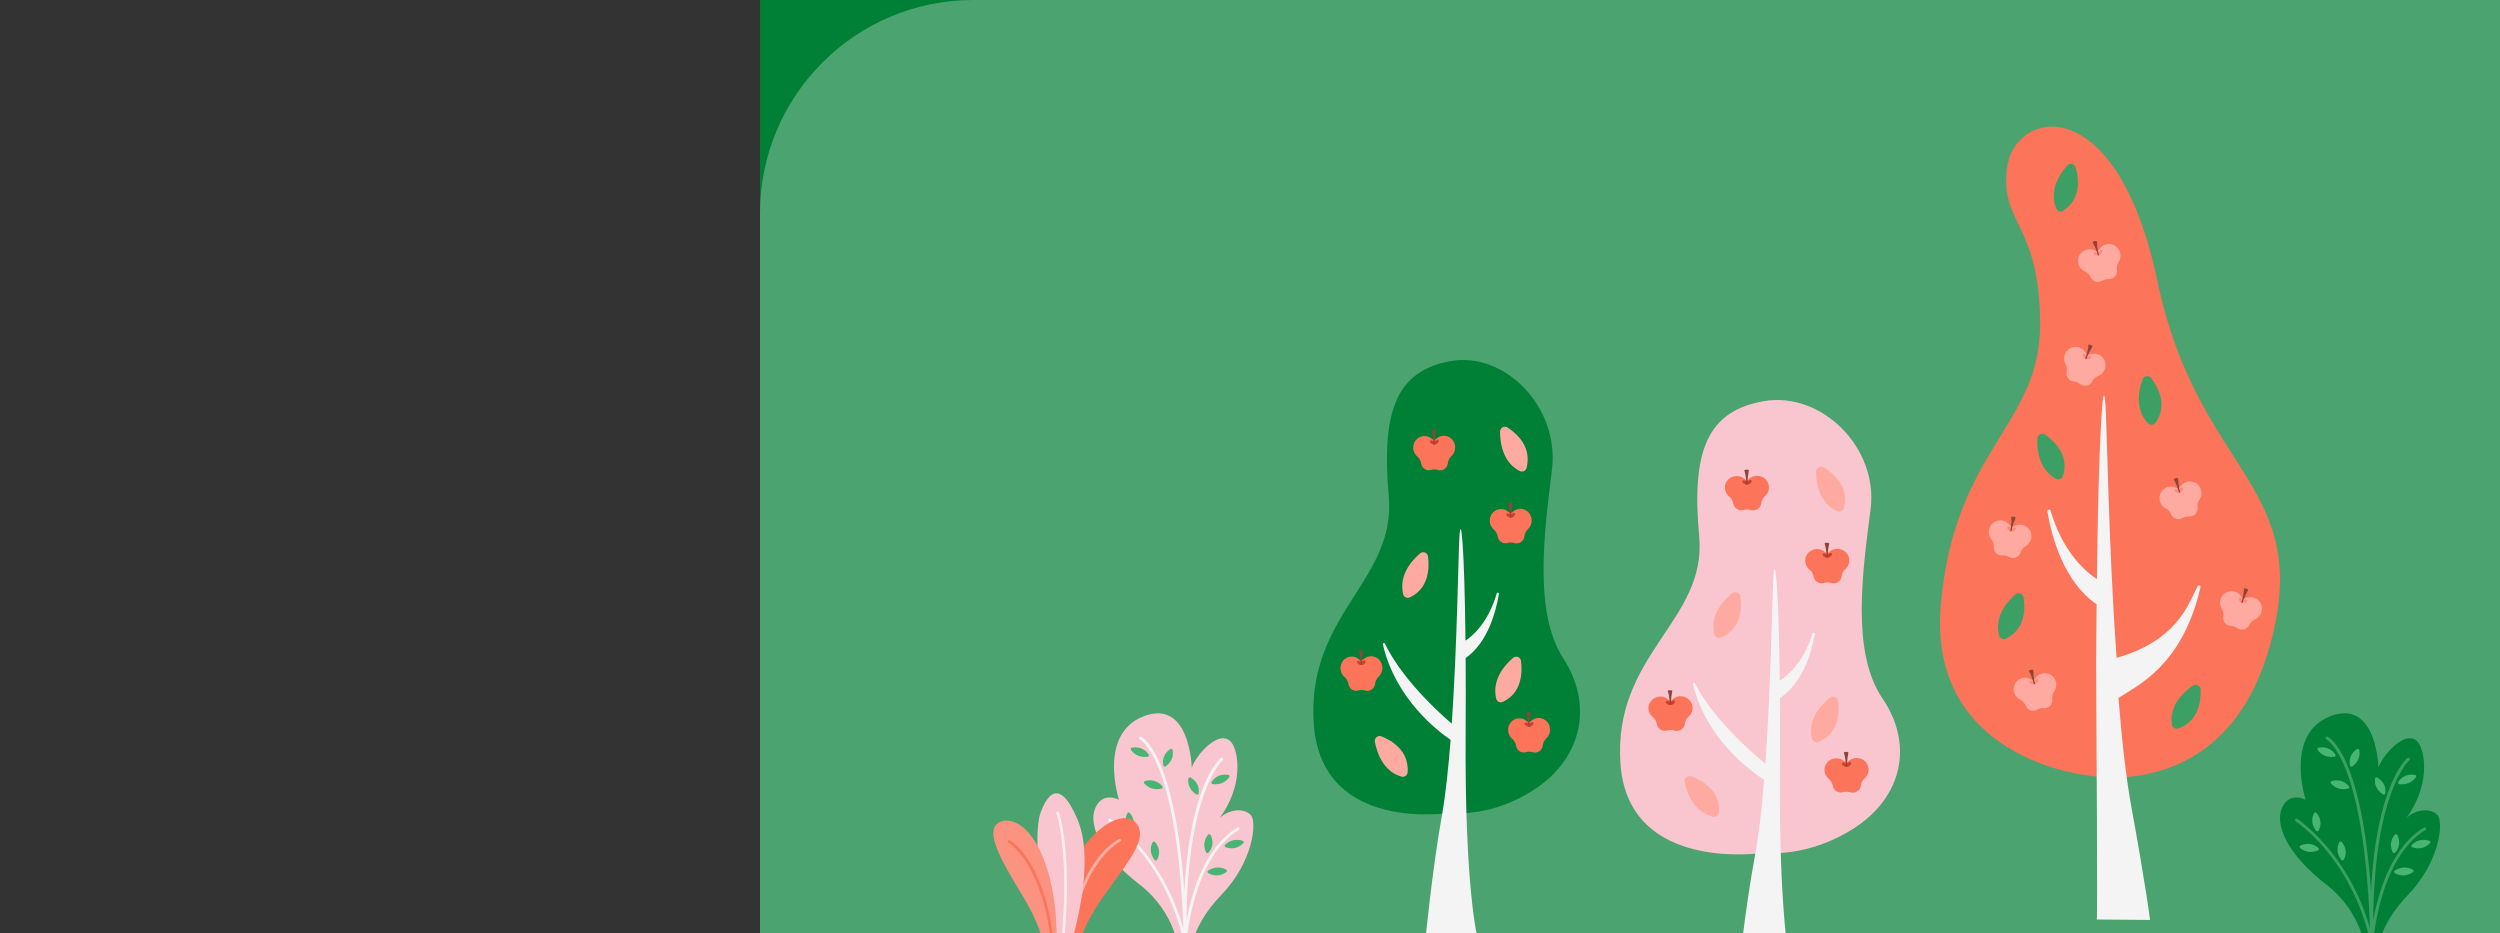<svg width="375" height="140" viewBox="0 0 375 140" fill="none" xmlns="http://www.w3.org/2000/svg">
<rect x="0" y="0" width="375" height="140" fill="#333333" stroke="none"/>
<g clip-path="url(#clip0)">
<path d="M114 0H429V140H114V0Z" fill="#007F36"/>
<path d="M114 32C114 14.327 128.327 0 146 0H397C414.673 0 429 14.327 429 32V140H114V32Z" fill="#4BA36F"/>
<g clip-path="url(#clip1)">
<path d="M313.241 116.324C313.241 116.324 289.091 114.057 291.12 90.708C293.15 67.359 306.016 63.851 306.016 48.672C306.016 33.492 299.987 33.658 301.051 25.191C302.166 16.352 317.529 13.175 323.62 42.194C329.711 71.212 347.096 72.571 340.551 96.616C334.005 120.661 313.241 116.324 313.241 116.324Z" fill="#FC7459"/>
<path d="M314.433 103.357C314.39 97.285 314.463 95.499 314.495 90.638C309.668 87.351 307.81 80.8 307.102 76.74C307.051 76.439 307.5 76.31 307.586 76.603C309.505 83.123 313.139 85.973 314.537 86.859C314.754 66.773 315.46 55.122 315.818 60.684C316.064 64.501 316.265 81.364 317.481 98.679C326.305 96.16 328.115 91.046 329.634 87.936C329.66 87.885 329.704 87.845 329.757 87.824C329.811 87.803 329.87 87.803 329.924 87.822C329.978 87.842 330.022 87.881 330.05 87.932C330.077 87.982 330.085 88.041 330.072 88.097C327.326 99.928 320.615 102.807 317.773 104.681C318.265 110.877 318.898 116.641 319.717 121.11C321.829 132.634 322.511 137.992 322.511 137.992L314.529 137.925C314.529 137.925 314.66 137.957 314.433 103.357Z" fill="#F4F4F4"/>
<path d="M339.286 91.116C339.255 90.843 339.16 90.581 339.009 90.351C338.858 90.122 338.655 89.932 338.416 89.797C338.178 89.662 337.91 89.586 337.637 89.575C337.363 89.563 337.091 89.618 336.842 89.733C336.736 89.786 336.614 89.796 336.501 89.761C336.388 89.726 336.293 89.649 336.235 89.545L336.198 89.48C335.959 89.099 335.582 88.826 335.147 88.718C334.711 88.61 334.251 88.677 333.864 88.903C333.476 89.13 333.191 89.498 333.069 89.932C332.947 90.365 332.997 90.829 333.208 91.226C333.23 91.261 333.249 91.296 333.273 91.331C333.489 91.686 333.567 92.109 333.492 92.518C333.468 92.685 333.479 92.854 333.524 93.017C333.569 93.179 333.648 93.329 333.755 93.459C333.861 93.589 333.994 93.695 334.144 93.77C334.294 93.845 334.458 93.888 334.626 93.896C334.969 93.9 335.302 94.008 335.583 94.207C335.725 94.315 335.889 94.39 336.063 94.426C336.237 94.463 336.417 94.46 336.59 94.419C336.763 94.377 336.925 94.297 337.064 94.186C337.202 94.074 337.315 93.933 337.393 93.772C337.558 93.391 337.858 93.085 338.235 92.913L338.347 92.862C338.662 92.701 338.92 92.448 339.088 92.136C339.256 91.824 339.325 91.468 339.286 91.116Z" fill="#FFAAA1"/>
<path d="M335.882 89.684C335.85 89.7 335.824 89.725 335.807 89.756C335.79 89.788 335.784 89.824 335.789 89.859C335.815 89.993 335.877 90.118 335.968 90.219C336.059 90.321 336.175 90.396 336.305 90.436C336.435 90.477 336.573 90.481 336.706 90.449C336.838 90.417 336.959 90.35 337.056 90.254C337.087 90.221 337.106 90.179 337.113 90.135C337.119 90.09 337.111 90.044 337.091 90.004C337.077 89.979 337.058 89.957 337.035 89.94C337.012 89.923 336.985 89.911 336.957 89.905C336.848 89.883 336.69 89.961 336.58 89.964C336.477 89.956 336.377 89.923 336.289 89.87C336.227 89.827 336.15 89.703 336.069 89.668C336.039 89.657 336.006 89.653 335.974 89.656C335.942 89.659 335.91 89.668 335.882 89.684Z" fill="#FF8980"/>
<path d="M336.203 90.388C336.203 90.388 336.636 89.075 336.58 88.291C336.698 88.255 336.823 88.255 336.94 88.29C337.057 88.326 337.162 88.395 337.241 88.49C337.241 88.49 336.489 89.789 336.396 90.453L336.203 90.388Z" fill="#8E4539"/>
<path d="M308.091 101.66C307.924 101.442 307.708 101.267 307.46 101.149C307.213 101.032 306.941 100.975 306.667 100.983C306.394 100.992 306.126 101.066 305.886 101.199C305.646 101.332 305.442 101.52 305.289 101.749C305.226 101.849 305.127 101.921 305.012 101.95C304.898 101.979 304.777 101.963 304.674 101.904C304.652 101.89 304.63 101.878 304.607 101.867C304.205 101.646 303.731 101.596 303.292 101.725C302.852 101.855 302.482 102.156 302.262 102.56C302.043 102.964 301.992 103.439 302.121 103.881C302.251 104.323 302.549 104.695 302.952 104.915C302.986 104.936 303.022 104.955 303.059 104.971C303.427 105.164 303.713 105.485 303.861 105.874C303.928 106.036 304.03 106.181 304.159 106.299C304.289 106.417 304.443 106.505 304.61 106.556C304.763 106.604 304.925 106.62 305.084 106.604C305.244 106.587 305.399 106.539 305.54 106.462C305.835 106.287 306.177 106.206 306.519 106.231C306.699 106.25 306.882 106.227 307.053 106.165C307.223 106.103 307.378 106.004 307.505 105.874C307.628 105.749 307.722 105.6 307.78 105.435C307.839 105.27 307.861 105.095 307.845 104.92C307.789 104.509 307.884 104.091 308.112 103.744C308.136 103.712 308.16 103.677 308.182 103.642C308.37 103.342 308.461 102.991 308.445 102.637C308.429 102.283 308.305 101.942 308.091 101.66Z" fill="#FFAAA1"/>
<path d="M304.441 102.208C304.421 102.236 304.41 102.271 304.41 102.306C304.41 102.341 304.421 102.375 304.441 102.404C304.533 102.505 304.65 102.58 304.78 102.619C304.911 102.659 305.049 102.663 305.181 102.63C305.314 102.597 305.434 102.528 305.531 102.432C305.627 102.335 305.696 102.214 305.73 102.082C305.739 102.038 305.734 101.992 305.716 101.951C305.699 101.909 305.669 101.874 305.631 101.851C305.606 101.837 305.578 101.828 305.55 101.825C305.521 101.822 305.492 101.826 305.465 101.835C305.358 101.872 305.251 102.031 305.171 102.082C305.079 102.129 304.977 102.153 304.874 102.151C304.802 102.151 304.671 102.082 304.583 102.095C304.553 102.103 304.525 102.117 304.5 102.137C304.476 102.156 304.456 102.18 304.441 102.208Z" fill="#FF8980"/>
<path d="M305.08 102.64C305.08 102.64 304.775 101.297 304.321 100.65C304.403 100.559 304.509 100.494 304.628 100.463C304.746 100.433 304.871 100.438 304.987 100.478C304.987 100.478 305.016 101.98 305.275 102.595L305.08 102.64Z" fill="#8E4539"/>
<path d="M304.671 80.048C304.611 79.78 304.488 79.53 304.313 79.318C304.138 79.107 303.915 78.94 303.663 78.832C303.411 78.724 303.137 78.678 302.864 78.697C302.591 78.716 302.326 78.8 302.091 78.942C301.991 79.005 301.871 79.027 301.755 79.005C301.639 78.982 301.535 78.917 301.465 78.821L301.423 78.759C301.288 78.576 301.118 78.421 300.924 78.303C300.729 78.186 300.514 78.108 300.289 78.074C299.836 78.005 299.374 78.12 299.006 78.394C298.637 78.667 298.391 79.077 298.323 79.532C298.255 79.987 298.37 80.451 298.642 80.822C298.666 80.857 298.69 80.889 298.717 80.921C298.97 81.251 299.093 81.663 299.062 82.079C299.057 82.247 299.086 82.414 299.149 82.57C299.212 82.726 299.307 82.867 299.427 82.984C299.547 83.101 299.691 83.192 299.848 83.25C300.005 83.308 300.173 83.333 300.34 83.322C300.681 83.287 301.024 83.358 301.324 83.526C301.48 83.62 301.655 83.677 301.836 83.693C302.017 83.709 302.199 83.684 302.369 83.62C302.532 83.559 302.68 83.462 302.802 83.336C302.924 83.211 303.017 83.061 303.075 82.895C303.2 82.498 303.465 82.161 303.821 81.947C303.858 81.928 303.893 81.907 303.928 81.885C304.223 81.691 304.452 81.411 304.585 81.083C304.717 80.755 304.748 80.394 304.671 80.048Z" fill="#FFAAA1"/>
<path d="M301.134 79.001C301.104 79.019 301.08 79.047 301.067 79.08C301.054 79.113 301.051 79.149 301.059 79.183C301.1 79.314 301.175 79.431 301.277 79.522C301.378 79.612 301.502 79.674 301.636 79.701C301.769 79.727 301.907 79.716 302.035 79.67C302.164 79.624 302.277 79.544 302.364 79.439C302.389 79.401 302.403 79.356 302.403 79.311C302.403 79.266 302.389 79.221 302.364 79.183C302.347 79.16 302.326 79.141 302.302 79.126C302.277 79.112 302.25 79.103 302.222 79.1C302.11 79.1 301.955 79.186 301.853 79.2C301.75 79.204 301.647 79.182 301.553 79.138C301.487 79.103 301.396 78.987 301.313 78.963C301.282 78.956 301.25 78.956 301.219 78.963C301.188 78.969 301.159 78.982 301.134 79.001Z" fill="#FF8980"/>
<path d="M301.529 79.664C301.529 79.664 301.818 78.321 301.677 77.537C301.789 77.489 301.913 77.475 302.034 77.498C302.154 77.52 302.265 77.578 302.353 77.663C302.353 77.663 301.749 79.038 301.727 79.707L301.529 79.664Z" fill="#8E4539"/>
<path d="M329.842 72.88C329.672 72.664 329.454 72.492 329.204 72.378C328.955 72.263 328.682 72.21 328.408 72.223C328.135 72.236 327.868 72.314 327.63 72.45C327.392 72.587 327.19 72.778 327.04 73.009C326.978 73.109 326.88 73.182 326.766 73.213C326.653 73.243 326.532 73.229 326.428 73.173L326.361 73.138C325.959 72.955 325.502 72.934 325.085 73.078C324.668 73.223 324.321 73.522 324.116 73.914C323.911 74.307 323.863 74.763 323.982 75.19C324.102 75.617 324.379 75.982 324.757 76.21L324.866 76.264C325.233 76.454 325.518 76.77 325.669 77.156C325.736 77.31 325.835 77.448 325.959 77.561C326.083 77.674 326.229 77.76 326.388 77.813C326.547 77.866 326.715 77.884 326.882 77.868C327.049 77.852 327.21 77.8 327.356 77.717C327.649 77.539 327.989 77.454 328.332 77.473C328.512 77.489 328.694 77.464 328.864 77.4C329.034 77.336 329.188 77.234 329.313 77.102C329.434 76.975 329.525 76.824 329.581 76.657C329.637 76.491 329.656 76.315 329.636 76.141C329.577 75.728 329.672 75.308 329.904 74.962C329.928 74.929 329.949 74.894 329.971 74.859C330.152 74.555 330.236 74.203 330.214 73.85C330.191 73.496 330.061 73.158 329.842 72.88Z" fill="#FFAAA1"/>
<path d="M326.201 73.479C326.18 73.508 326.169 73.542 326.169 73.577C326.169 73.612 326.18 73.647 326.201 73.675C326.293 73.775 326.411 73.848 326.542 73.886C326.673 73.923 326.811 73.925 326.943 73.891C327.074 73.856 327.194 73.786 327.289 73.689C327.385 73.591 327.452 73.469 327.484 73.337C327.493 73.292 327.488 73.246 327.469 73.204C327.45 73.163 327.419 73.129 327.38 73.106C327.355 73.092 327.327 73.083 327.298 73.081C327.27 73.079 327.241 73.083 327.214 73.092C327.11 73.133 327.005 73.291 326.925 73.345C326.834 73.392 326.733 73.417 326.631 73.417C326.556 73.417 326.425 73.35 326.337 73.366C326.308 73.375 326.281 73.389 326.257 73.409C326.234 73.428 326.214 73.452 326.201 73.479Z" fill="#FF8980"/>
<path d="M326.845 73.903C326.845 73.903 326.519 72.561 326.056 71.924C326.137 71.832 326.243 71.765 326.362 71.733C326.48 71.7 326.605 71.703 326.722 71.741C326.722 71.741 326.77 73.243 327.04 73.855L326.845 73.903Z" fill="#8E4539"/>
<path d="M315.829 54.669C315.81 54.396 315.727 54.131 315.586 53.896C315.446 53.662 315.253 53.464 315.022 53.319C314.791 53.173 314.529 53.085 314.258 53.06C313.986 53.036 313.713 53.076 313.46 53.178C313.352 53.226 313.229 53.23 313.118 53.191C313.007 53.151 312.915 53.069 312.861 52.963C312.861 52.942 312.84 52.918 312.826 52.896C312.602 52.51 312.238 52.225 311.81 52.101C311.382 51.978 310.923 52.025 310.529 52.232C310.134 52.44 309.835 52.792 309.693 53.216C309.55 53.64 309.576 54.102 309.765 54.508C309.783 54.542 309.802 54.58 309.824 54.615C310.024 54.979 310.084 55.404 309.992 55.81C309.96 55.975 309.964 56.145 310.001 56.309C310.039 56.473 310.111 56.627 310.211 56.762C310.312 56.896 310.44 57.008 310.586 57.09C310.733 57.171 310.895 57.221 311.062 57.236C311.403 57.256 311.731 57.379 312.003 57.588C312.142 57.705 312.307 57.789 312.483 57.833C312.659 57.877 312.843 57.88 313.021 57.843C313.191 57.806 313.351 57.733 313.49 57.628C313.628 57.522 313.742 57.388 313.824 57.233C314.009 56.861 314.322 56.569 314.706 56.412L314.821 56.366C315.14 56.218 315.407 55.977 315.587 55.674C315.767 55.371 315.851 55.021 315.829 54.669Z" fill="#FFAAA1"/>
<path d="M312.489 53.087C312.457 53.101 312.43 53.126 312.412 53.157C312.394 53.187 312.387 53.223 312.39 53.259C312.411 53.394 312.468 53.52 312.554 53.625C312.641 53.731 312.754 53.81 312.882 53.856C313.01 53.902 313.147 53.913 313.281 53.886C313.414 53.86 313.538 53.798 313.639 53.707C313.67 53.675 313.692 53.635 313.7 53.591C313.708 53.547 313.702 53.501 313.684 53.46C313.671 53.434 313.653 53.411 313.631 53.393C313.609 53.375 313.584 53.361 313.556 53.353C313.428 53.355 313.3 53.37 313.174 53.396C313.072 53.383 312.975 53.346 312.89 53.288C312.829 53.245 312.757 53.116 312.679 53.079C312.649 53.067 312.616 53.061 312.583 53.063C312.551 53.064 312.519 53.072 312.489 53.087Z" fill="#FF8980"/>
<path d="M312.781 53.804C312.781 53.804 313.27 52.512 313.249 51.725C313.367 51.695 313.492 51.701 313.608 51.741C313.723 51.782 313.824 51.856 313.898 51.953C313.898 51.953 313.096 53.218 312.968 53.876L312.781 53.804Z" fill="#8E4539"/>
<path d="M317.677 37.241C317.502 37.029 317.28 36.861 317.029 36.752C316.777 36.643 316.504 36.596 316.23 36.613C315.957 36.631 315.692 36.714 315.456 36.855C315.221 36.996 315.023 37.191 314.877 37.424C314.816 37.526 314.719 37.6 314.605 37.633C314.492 37.665 314.37 37.653 314.265 37.598L314.198 37.563C313.788 37.358 313.313 37.325 312.879 37.472C312.444 37.618 312.085 37.932 311.881 38.344C311.677 38.756 311.644 39.232 311.79 39.669C311.935 40.105 312.248 40.466 312.658 40.671C312.693 40.691 312.73 40.709 312.767 40.724C313.142 40.903 313.438 41.215 313.596 41.6C313.67 41.759 313.778 41.9 313.911 42.013C314.045 42.126 314.201 42.209 314.369 42.255C314.524 42.298 314.685 42.309 314.844 42.287C315.003 42.266 315.156 42.212 315.294 42.129C315.584 41.943 315.923 41.849 316.267 41.861C316.445 41.873 316.623 41.845 316.788 41.78C316.954 41.715 317.103 41.614 317.226 41.484C317.348 41.354 317.44 41.199 317.495 41.029C317.55 40.859 317.568 40.679 317.545 40.502C317.477 40.091 317.562 39.669 317.783 39.317C317.808 39.285 317.829 39.25 317.85 39.215C318.024 38.907 318.1 38.553 318.069 38.201C318.038 37.849 317.901 37.514 317.677 37.241Z" fill="#FFAAA1"/>
<path d="M314.048 37.913C314.03 37.943 314.021 37.978 314.024 38.013C314.027 38.049 314.041 38.082 314.064 38.109C314.16 38.203 314.278 38.271 314.409 38.304C314.539 38.337 314.675 38.335 314.804 38.298C314.933 38.261 315.05 38.19 315.142 38.093C315.235 37.995 315.3 37.875 315.331 37.743C315.339 37.699 315.332 37.653 315.313 37.612C315.293 37.571 315.261 37.537 315.222 37.515C315.196 37.504 315.167 37.498 315.139 37.498C315.11 37.498 315.082 37.504 315.056 37.515C314.952 37.558 314.85 37.717 314.773 37.784C314.682 37.833 314.581 37.859 314.478 37.862C314.404 37.862 314.27 37.8 314.184 37.816C314.128 37.83 314.08 37.864 314.048 37.913Z" fill="#FF8980"/>
<path d="M314.7 38.337C314.7 38.337 314.347 36.994 313.874 36.374C313.951 36.278 314.054 36.208 314.171 36.17C314.287 36.133 314.412 36.131 314.529 36.164C314.529 36.164 314.607 37.666 314.888 38.273L314.7 38.337Z" fill="#8E4539"/>
<path d="M308.38 71.814C307.31 71.239 305.468 69.69 305.596 65.801C305.6 65.665 305.641 65.533 305.713 65.418C305.786 65.303 305.888 65.211 306.009 65.15C306.13 65.089 306.265 65.062 306.4 65.072C306.535 65.082 306.665 65.129 306.775 65.207C308.192 66.193 310.404 68.293 309.449 71.384C309.416 71.49 309.36 71.587 309.285 71.668C309.21 71.749 309.118 71.813 309.016 71.854C308.914 71.895 308.803 71.913 308.693 71.906C308.583 71.899 308.476 71.868 308.38 71.814Z" fill="#3CA064"/>
<path d="M308.428 31.258C307.954 30.124 307.516 27.766 310.072 24.833C310.161 24.732 310.275 24.657 310.403 24.616C310.531 24.574 310.667 24.568 310.798 24.598C310.929 24.627 311.05 24.692 311.147 24.784C311.245 24.877 311.316 24.994 311.353 25.123C311.829 26.788 312.211 29.818 309.513 31.593C309.422 31.652 309.32 31.69 309.212 31.705C309.105 31.72 308.996 31.71 308.893 31.679C308.79 31.647 308.694 31.592 308.614 31.52C308.534 31.447 308.47 31.358 308.428 31.258Z" fill="#3CA064"/>
<path d="M325.781 108.68C325.591 107.466 325.735 105.065 328.917 102.844C329.028 102.768 329.157 102.722 329.291 102.713C329.425 102.704 329.559 102.731 329.679 102.791C329.799 102.852 329.901 102.944 329.973 103.058C330.046 103.172 330.086 103.303 330.091 103.438C330.152 105.168 329.797 108.2 326.754 109.271C326.651 109.306 326.542 109.318 326.435 109.307C326.327 109.295 326.223 109.26 326.131 109.203C326.038 109.147 325.958 109.071 325.898 108.981C325.838 108.89 325.798 108.788 325.781 108.68Z" fill="#3CA064"/>
<path d="M299.864 95.327C299.535 94.143 299.398 91.742 302.302 89.163C302.403 89.075 302.526 89.015 302.658 88.991C302.79 88.966 302.926 88.978 303.052 89.023C303.178 89.07 303.29 89.149 303.375 89.253C303.46 89.357 303.516 89.482 303.537 89.615C303.805 91.325 303.805 94.379 300.898 95.792C300.801 95.838 300.695 95.864 300.587 95.865C300.479 95.866 300.372 95.844 300.274 95.8C300.175 95.756 300.088 95.691 300.017 95.609C299.946 95.527 299.894 95.431 299.864 95.327Z" fill="#3CA064"/>
<path d="M322.203 63.496C321.348 62.621 320.064 60.582 321.374 56.916C321.42 56.79 321.499 56.678 321.602 56.592C321.706 56.506 321.83 56.45 321.963 56.429C322.095 56.408 322.231 56.423 322.356 56.473C322.48 56.523 322.589 56.606 322.671 56.712C323.725 58.082 325.193 60.757 323.337 63.408C323.274 63.496 323.192 63.57 323.098 63.623C323.003 63.676 322.899 63.709 322.791 63.717C322.683 63.725 322.574 63.71 322.473 63.672C322.371 63.634 322.279 63.574 322.203 63.496Z" fill="#3CA064"/>
</g>
<g clip-path="url(#clip2)">
<path d="M264.636 127.916C264.636 127.916 244.252 131.103 243.072 114.597C241.891 98.092 256.068 93.172 254.879 80.432C253.69 67.692 256.068 61.615 264.636 60.164C273.204 58.714 281.774 67.113 280.59 76.379C279.407 85.645 277.636 97.804 282.364 104.753C287.093 111.702 285.319 119.52 278.226 124.154C271.133 128.788 264.636 127.916 264.636 127.916Z" fill="#F9C5CE"/>
<path d="M266.986 116.053C267.016 111.851 267.016 108.071 266.986 104.712C270.408 102.438 271.729 97.909 272.228 95.102C272.264 94.892 271.954 94.803 271.885 95.005C270.512 99.516 267.95 101.486 266.964 102.099C266.808 88.21 266.261 82.695 266.006 86.541C265.833 89.181 265.663 102.584 264.803 114.562C258.125 109.018 255.335 104.675 254.259 102.522C254.239 102.488 254.208 102.461 254.17 102.448C254.133 102.434 254.092 102.434 254.054 102.448C254.017 102.462 253.985 102.488 253.966 102.522C253.947 102.556 253.94 102.596 253.948 102.635C255.906 110.816 262.609 115.679 264.622 116.974C264.271 121.258 263.823 125.247 263.249 128.336C261.75 136.305 260.643 147 260.643 147H268.939C268.939 147 266.824 139.981 266.986 116.053Z" fill="#F4F4F4"/>
<path d="M277.223 83.336C277.105 83.085 276.928 82.865 276.707 82.695C276.485 82.525 276.225 82.409 275.949 82.356C275.672 82.303 275.387 82.316 275.116 82.393C274.845 82.469 274.597 82.608 274.392 82.797C274.304 82.879 274.188 82.925 274.067 82.925C273.946 82.925 273.829 82.879 273.741 82.797L273.684 82.749C273.327 82.463 272.872 82.325 272.413 82.362C271.954 82.399 271.528 82.609 271.224 82.949C270.92 83.288 270.763 83.729 270.785 84.18C270.807 84.631 271.006 85.056 271.341 85.365L271.438 85.443C271.765 85.712 271.979 86.089 272.039 86.503C272.07 86.669 272.136 86.826 272.233 86.965C272.33 87.105 272.456 87.222 272.602 87.311C272.748 87.4 272.912 87.457 273.082 87.48C273.252 87.504 273.425 87.492 273.59 87.445C273.927 87.344 274.286 87.344 274.623 87.445C274.8 87.504 274.987 87.522 275.172 87.499C275.357 87.477 275.535 87.413 275.691 87.313C275.841 87.218 275.969 87.091 276.063 86.943C276.158 86.794 276.219 86.626 276.24 86.452C276.284 86.04 276.479 85.657 276.79 85.376L276.883 85.292C277.135 85.038 277.303 84.715 277.364 84.366C277.424 84.017 277.376 83.657 277.223 83.336Z" fill="#FC7459"/>
<path d="M273.442 83.067C273.416 83.091 273.399 83.123 273.394 83.158C273.388 83.193 273.393 83.229 273.409 83.26C273.477 83.383 273.577 83.485 273.7 83.555C273.823 83.624 273.963 83.66 274.105 83.657C274.247 83.654 274.385 83.612 274.505 83.537C274.624 83.462 274.72 83.356 274.782 83.231C274.801 83.19 274.806 83.144 274.798 83.1C274.79 83.056 274.768 83.015 274.736 82.983C274.714 82.964 274.688 82.949 274.66 82.939C274.632 82.93 274.603 82.927 274.574 82.929C274.458 82.945 274.315 83.075 274.222 83.107C274.119 83.131 274.012 83.131 273.909 83.107C273.838 83.088 273.72 82.994 273.634 82.989C273.598 82.986 273.562 82.992 273.529 83.005C273.495 83.019 273.466 83.04 273.442 83.067Z" fill="#CE422C"/>
<path d="M273.986 83.632C273.986 83.632 273.986 82.246 273.667 81.516C273.77 81.446 273.892 81.406 274.018 81.402C274.144 81.398 274.269 81.43 274.376 81.495C274.376 81.495 274.068 82.97 274.192 83.629L273.986 83.632Z" fill="#8E4539"/>
<path d="M253.709 105.447C253.591 105.197 253.414 104.978 253.193 104.808C252.971 104.638 252.712 104.522 252.436 104.469C252.159 104.417 251.874 104.429 251.604 104.505C251.334 104.582 251.086 104.72 250.881 104.909C250.795 104.992 250.679 105.041 250.558 105.043C250.437 105.046 250.32 105.002 250.23 104.922L250.172 104.874C249.816 104.588 249.36 104.449 248.901 104.487C248.443 104.524 248.016 104.734 247.713 105.073C247.409 105.413 247.251 105.854 247.273 106.305C247.295 106.756 247.495 107.18 247.83 107.49L247.926 107.568C248.253 107.836 248.467 108.214 248.528 108.628C248.558 108.794 248.624 108.952 248.721 109.091C248.818 109.23 248.944 109.348 249.09 109.437C249.236 109.525 249.4 109.583 249.57 109.606C249.74 109.629 249.914 109.617 250.079 109.57C250.416 109.469 250.775 109.469 251.112 109.57C251.288 109.629 251.476 109.647 251.661 109.624C251.846 109.601 252.023 109.538 252.18 109.438C252.33 109.343 252.457 109.216 252.552 109.068C252.647 108.919 252.707 108.751 252.729 108.577C252.773 108.165 252.968 107.782 253.278 107.501L253.372 107.417C253.627 107.162 253.796 106.836 253.856 106.484C253.917 106.132 253.865 105.77 253.709 105.447Z" fill="#FC7459"/>
<path d="M249.917 105.178C249.891 105.202 249.874 105.235 249.868 105.269C249.862 105.304 249.868 105.34 249.884 105.372C249.947 105.495 250.045 105.596 250.167 105.664C250.289 105.731 250.428 105.762 250.568 105.751C250.708 105.756 250.847 105.719 250.966 105.647C251.086 105.574 251.18 105.468 251.238 105.342C251.257 105.301 251.262 105.255 251.253 105.211C251.245 105.166 251.222 105.126 251.188 105.095C251.167 105.075 251.141 105.06 251.113 105.05C251.085 105.041 251.056 105.038 251.026 105.041C250.914 105.057 250.771 105.186 250.678 105.218C250.575 105.243 250.468 105.243 250.365 105.218C250.293 105.199 250.175 105.105 250.09 105.1C250.057 105.1 250.025 105.107 249.995 105.12C249.965 105.134 249.938 105.153 249.917 105.178Z" fill="#CE422C"/>
<path d="M250.458 105.751C250.458 105.751 250.458 104.365 250.142 103.636C250.245 103.565 250.367 103.525 250.493 103.521C250.619 103.517 250.743 103.55 250.851 103.614C250.851 103.614 250.543 105.089 250.667 105.751H250.458Z" fill="#8E4539"/>
<path d="M280.115 114.708C279.997 114.457 279.82 114.238 279.598 114.067C279.376 113.897 279.117 113.78 278.84 113.728C278.563 113.675 278.278 113.688 278.008 113.765C277.737 113.842 277.489 113.98 277.284 114.17C277.197 114.253 277.081 114.3 276.96 114.303C276.838 114.305 276.721 114.263 276.63 114.183L276.573 114.135C276.216 113.849 275.76 113.71 275.301 113.747C274.843 113.785 274.416 113.995 274.113 114.334C273.809 114.673 273.651 115.115 273.673 115.566C273.695 116.016 273.895 116.441 274.23 116.75L274.326 116.828C274.653 117.097 274.868 117.475 274.928 117.889C274.959 118.054 275.025 118.212 275.122 118.351C275.219 118.49 275.345 118.608 275.491 118.696C275.637 118.785 275.8 118.843 275.97 118.866C276.141 118.889 276.314 118.877 276.479 118.831C276.816 118.73 277.175 118.73 277.512 118.831C277.685 118.888 277.869 118.907 278.051 118.886C278.233 118.865 278.407 118.805 278.562 118.71C278.718 118.615 278.849 118.488 278.948 118.337C279.047 118.186 279.111 118.015 279.135 117.838C279.175 117.425 279.371 117.041 279.684 116.761L279.774 116.678C280.03 116.423 280.2 116.098 280.261 115.745C280.322 115.393 280.271 115.031 280.115 114.708Z" fill="#FC7459"/>
<path d="M276.334 114.439C276.308 114.463 276.291 114.495 276.285 114.53C276.279 114.565 276.285 114.601 276.301 114.632C276.368 114.755 276.469 114.856 276.592 114.926C276.714 114.996 276.854 115.032 276.996 115.029C277.138 115.026 277.277 114.984 277.396 114.909C277.516 114.834 277.612 114.728 277.674 114.603C277.693 114.561 277.699 114.515 277.69 114.47C277.682 114.426 277.66 114.384 277.627 114.352C277.605 114.333 277.579 114.319 277.551 114.31C277.524 114.301 277.494 114.298 277.465 114.301C277.35 114.317 277.207 114.447 277.116 114.479C277.013 114.503 276.906 114.503 276.803 114.479C276.729 114.46 276.614 114.366 276.529 114.36C276.492 114.358 276.456 114.363 276.422 114.377C276.388 114.391 276.358 114.412 276.334 114.439Z" fill="#CE422C"/>
<path d="M276.877 115.004C276.877 115.004 276.877 113.618 276.562 112.888C276.664 112.817 276.786 112.777 276.911 112.774C277.037 112.77 277.161 112.802 277.267 112.867C277.267 112.867 276.96 114.342 277.083 115.001L276.877 115.004Z" fill="#8E4539"/>
<path d="M265.171 72.38C265.053 72.129 264.875 71.91 264.654 71.74C264.432 71.57 264.172 71.454 263.896 71.402C263.619 71.349 263.334 71.362 263.064 71.438C262.793 71.515 262.545 71.653 262.34 71.841C262.252 71.923 262.136 71.969 262.015 71.969C261.893 71.969 261.777 71.923 261.689 71.841L261.631 71.793C261.275 71.507 260.819 71.369 260.36 71.406C259.902 71.443 259.475 71.653 259.172 71.993C258.868 72.332 258.71 72.773 258.732 73.224C258.754 73.675 258.954 74.1 259.289 74.409L259.385 74.487C259.712 74.756 259.926 75.133 259.987 75.547C260.018 75.713 260.084 75.87 260.181 76.009C260.278 76.148 260.404 76.266 260.55 76.355C260.696 76.444 260.859 76.501 261.029 76.524C261.2 76.548 261.373 76.536 261.538 76.489C261.875 76.388 262.234 76.388 262.571 76.489C262.747 76.548 262.935 76.566 263.12 76.543C263.305 76.521 263.482 76.457 263.639 76.358C263.789 76.262 263.916 76.136 264.011 75.987C264.106 75.838 264.166 75.671 264.188 75.496C264.231 75.084 264.426 74.701 264.737 74.42L264.828 74.336C265.081 74.083 265.249 73.76 265.31 73.41C265.371 73.061 265.323 72.702 265.171 72.38Z" fill="#FC7459"/>
<path d="M261.398 72.111C261.372 72.136 261.356 72.169 261.35 72.204C261.344 72.239 261.349 72.275 261.365 72.307C261.434 72.429 261.535 72.529 261.657 72.599C261.78 72.668 261.92 72.702 262.062 72.699C262.203 72.696 262.341 72.654 262.46 72.58C262.58 72.505 262.676 72.399 262.738 72.275C262.757 72.234 262.763 72.188 262.755 72.144C262.747 72.099 262.724 72.059 262.691 72.027C262.67 72.008 262.644 71.993 262.616 71.984C262.588 71.974 262.559 71.971 262.529 71.973C262.414 71.99 262.271 72.119 262.181 72.151C262.078 72.175 261.971 72.175 261.868 72.151C261.793 72.132 261.675 72.038 261.593 72.033C261.557 72.029 261.52 72.035 261.486 72.049C261.452 72.062 261.422 72.083 261.398 72.111Z" fill="#CE422C"/>
<path d="M261.947 72.67C261.947 72.67 261.947 71.284 261.632 70.558C261.734 70.486 261.855 70.446 261.981 70.442C262.106 70.437 262.23 70.469 262.337 70.534C262.337 70.534 262.03 72.008 262.153 72.67H261.947Z" fill="#8E4539"/>
<path d="M257.142 95.115C256.837 93.918 256.76 91.509 259.811 89.004C259.917 88.917 260.045 88.86 260.181 88.839C260.317 88.817 260.457 88.832 260.585 88.881C260.713 88.931 260.826 89.013 260.91 89.12C260.995 89.227 261.049 89.354 261.066 89.488C261.288 91.21 261.206 94.27 258.191 95.613C258.09 95.658 257.979 95.68 257.868 95.678C257.757 95.677 257.648 95.651 257.548 95.604C257.448 95.557 257.36 95.488 257.29 95.404C257.22 95.319 257.169 95.221 257.142 95.115Z" fill="#FFAAA1"/>
<path d="M271.792 110.787C271.487 109.592 271.41 107.18 274.461 104.675C274.567 104.588 274.695 104.531 274.831 104.51C274.967 104.488 275.106 104.503 275.235 104.553C275.363 104.602 275.475 104.685 275.56 104.791C275.645 104.898 275.698 105.025 275.716 105.159C275.938 106.882 275.856 109.942 272.841 111.284C272.739 111.329 272.629 111.351 272.518 111.35C272.407 111.348 272.298 111.323 272.198 111.275C272.098 111.228 272.01 111.159 271.939 111.075C271.869 110.991 271.819 110.892 271.792 110.787Z" fill="#FFAAA1"/>
<path d="M256.922 122.499C255.703 122.198 253.501 121.121 252.693 117.302C252.666 117.171 252.675 117.035 252.72 116.909C252.764 116.783 252.842 116.67 252.946 116.583C253.049 116.496 253.175 116.438 253.309 116.414C253.443 116.391 253.581 116.403 253.709 116.449C255.357 117.071 258.073 118.589 257.856 121.832C257.847 121.939 257.814 122.043 257.761 122.136C257.707 122.23 257.633 122.311 257.545 122.375C257.456 122.438 257.355 122.482 257.247 122.503C257.14 122.525 257.029 122.523 256.922 122.499Z" fill="#FFAAA1"/>
<path d="M275.526 76.664C274.389 76.126 272.443 74.665 272.404 70.765C272.403 70.629 272.439 70.496 272.508 70.379C272.578 70.262 272.679 70.165 272.799 70.099C272.92 70.034 273.057 70.001 273.195 70.005C273.334 70.009 273.468 70.049 273.585 70.122C275.081 71.045 277.429 73.05 276.586 76.188C276.556 76.293 276.504 76.39 276.432 76.473C276.36 76.555 276.27 76.622 276.169 76.667C276.068 76.712 275.958 76.736 275.847 76.735C275.736 76.735 275.627 76.71 275.526 76.664Z" fill="#FFAAA1"/>
</g>
<g clip-path="url(#clip3)">
<path d="M217.606 121.916C217.606 121.916 198.193 125.103 197.068 108.597C195.944 92.092 209.446 87.172 208.314 74.432C207.181 61.691 209.446 55.615 217.606 54.164C225.765 52.714 233.927 61.113 232.8 70.379C231.673 79.645 229.986 91.804 234.49 98.753C238.993 105.702 237.304 113.52 230.549 118.154C223.793 122.788 217.606 121.916 217.606 121.916Z" fill="#007F36"/>
<path d="M219.844 110.053C219.872 105.851 219.872 102.071 219.844 98.712C223.103 96.438 224.361 91.909 224.837 89.102C224.871 88.892 224.575 88.803 224.51 89.005C223.202 93.516 220.762 95.486 219.823 96.099C219.674 82.21 219.154 76.695 218.911 80.541C218.746 83.181 218.584 96.584 217.765 108.562C211.405 103.018 208.748 98.675 207.723 96.522C207.704 96.487 207.674 96.461 207.638 96.448C207.603 96.434 207.563 96.434 207.528 96.448C207.492 96.462 207.462 96.488 207.444 96.522C207.425 96.556 207.419 96.596 207.427 96.635C209.292 104.816 215.675 109.679 217.592 110.974C217.258 115.258 216.831 119.247 216.285 122.336C214.857 130.305 213.803 141 213.803 141H221.704C221.704 141 219.69 133.981 219.844 110.053Z" fill="#F4F4F4"/>
<path d="M229.594 77.336C229.481 77.085 229.313 76.865 229.101 76.695C228.89 76.525 228.643 76.409 228.38 76.356C228.116 76.303 227.844 76.316 227.587 76.393C227.329 76.469 227.093 76.608 226.897 76.797C226.814 76.879 226.703 76.925 226.587 76.925C226.472 76.925 226.361 76.879 226.278 76.797L226.223 76.749C225.883 76.463 225.449 76.325 225.012 76.362C224.575 76.399 224.169 76.609 223.88 76.949C223.591 77.288 223.441 77.729 223.462 78.18C223.482 78.631 223.673 79.056 223.992 79.365L224.083 79.443C224.395 79.712 224.599 80.089 224.656 80.503C224.686 80.669 224.749 80.826 224.841 80.965C224.934 81.105 225.053 81.222 225.192 81.311C225.332 81.4 225.487 81.457 225.649 81.48C225.811 81.504 225.976 81.492 226.134 81.445C226.454 81.344 226.797 81.344 227.117 81.445C227.285 81.504 227.464 81.522 227.64 81.499C227.817 81.477 227.985 81.413 228.134 81.313C228.278 81.218 228.399 81.091 228.489 80.943C228.579 80.794 228.637 80.626 228.657 80.452C228.699 80.04 228.885 79.657 229.18 79.376L229.269 79.292C229.51 79.038 229.669 78.715 229.727 78.366C229.785 78.017 229.739 77.657 229.594 77.336Z" fill="#FC7459"/>
<path d="M225.993 77.067C225.968 77.091 225.952 77.123 225.946 77.158C225.941 77.193 225.946 77.229 225.961 77.26C226.025 77.383 226.121 77.485 226.238 77.555C226.355 77.624 226.489 77.66 226.624 77.657C226.759 77.654 226.891 77.612 227.005 77.537C227.118 77.462 227.21 77.356 227.269 77.231C227.286 77.19 227.292 77.144 227.284 77.1C227.276 77.056 227.255 77.015 227.224 76.983C227.204 76.964 227.179 76.949 227.153 76.939C227.126 76.93 227.098 76.927 227.07 76.929C226.96 76.945 226.824 77.075 226.735 77.107C226.637 77.131 226.535 77.131 226.437 77.107C226.369 77.088 226.257 76.994 226.176 76.989C226.141 76.986 226.107 76.992 226.075 77.005C226.043 77.019 226.015 77.04 225.993 77.067Z" fill="#CE422C"/>
<path d="M226.51 77.632C226.51 77.632 226.51 76.246 226.207 75.516C226.305 75.446 226.421 75.406 226.541 75.402C226.661 75.398 226.779 75.43 226.882 75.495C226.882 75.495 226.589 76.97 226.706 77.629L226.51 77.632Z" fill="#8E4539"/>
<path d="M207.199 99.447C207.087 99.197 206.918 98.978 206.707 98.808C206.496 98.638 206.249 98.522 205.986 98.469C205.723 98.416 205.452 98.429 205.195 98.505C204.937 98.582 204.701 98.72 204.506 98.909C204.424 98.993 204.314 99.04 204.198 99.043C204.083 99.046 203.971 99.002 203.886 98.922L203.831 98.874C203.491 98.588 203.057 98.449 202.62 98.487C202.183 98.524 201.778 98.734 201.488 99.073C201.199 99.413 201.049 99.854 201.07 100.305C201.091 100.756 201.281 101.18 201.6 101.49L201.692 101.568C202.003 101.836 202.207 102.214 202.264 102.628C202.294 102.794 202.357 102.952 202.449 103.091C202.541 103.23 202.661 103.348 202.8 103.437C202.939 103.525 203.095 103.583 203.257 103.606C203.42 103.629 203.585 103.617 203.742 103.57C204.063 103.469 204.405 103.469 204.725 103.57C204.894 103.629 205.073 103.647 205.249 103.624C205.425 103.601 205.594 103.538 205.743 103.438C205.886 103.343 206.007 103.216 206.097 103.068C206.188 102.919 206.245 102.751 206.266 102.577C206.308 102.165 206.493 101.782 206.789 101.501L206.878 101.417C207.121 101.162 207.282 100.836 207.339 100.484C207.397 100.132 207.348 99.77 207.199 99.447Z" fill="#FC7459"/>
<path d="M203.588 99.178C203.563 99.203 203.547 99.235 203.541 99.269C203.535 99.304 203.541 99.34 203.557 99.372C203.616 99.495 203.71 99.596 203.826 99.664C203.942 99.731 204.075 99.762 204.208 99.751C204.342 99.756 204.474 99.719 204.587 99.647C204.701 99.574 204.791 99.468 204.846 99.342C204.864 99.301 204.869 99.255 204.861 99.211C204.852 99.166 204.831 99.126 204.799 99.094C204.778 99.075 204.754 99.06 204.727 99.05C204.701 99.041 204.672 99.038 204.645 99.041C204.537 99.057 204.401 99.186 204.312 99.218C204.214 99.243 204.112 99.243 204.014 99.218C203.946 99.2 203.834 99.105 203.753 99.1C203.721 99.1 203.69 99.107 203.662 99.12C203.634 99.134 203.608 99.153 203.588 99.178Z" fill="#CE422C"/>
<path d="M204.103 99.751C204.103 99.751 204.103 98.365 203.802 97.636C203.901 97.565 204.017 97.525 204.137 97.521C204.257 97.517 204.375 97.55 204.477 97.614C204.477 97.614 204.184 99.089 204.302 99.751H204.103Z" fill="#8E4539"/>
<path d="M232.348 108.708C232.235 108.457 232.066 108.238 231.855 108.067C231.644 107.897 231.397 107.78 231.133 107.728C230.87 107.675 230.598 107.688 230.341 107.765C230.083 107.842 229.847 107.98 229.651 108.17C229.569 108.253 229.458 108.3 229.343 108.303C229.227 108.305 229.115 108.263 229.029 108.183L228.974 108.135C228.634 107.849 228.2 107.71 227.763 107.747C227.326 107.785 226.92 107.995 226.631 108.334C226.342 108.673 226.192 109.115 226.213 109.566C226.234 110.016 226.424 110.441 226.743 110.75L226.835 110.828C227.146 111.097 227.35 111.475 227.407 111.889C227.437 112.054 227.5 112.212 227.593 112.351C227.685 112.49 227.805 112.608 227.944 112.696C228.083 112.785 228.238 112.843 228.401 112.866C228.563 112.889 228.728 112.877 228.885 112.831C229.205 112.73 229.548 112.73 229.868 112.831C230.033 112.888 230.209 112.907 230.382 112.886C230.555 112.865 230.721 112.805 230.869 112.71C231.017 112.615 231.142 112.488 231.237 112.337C231.331 112.186 231.391 112.015 231.414 111.838C231.453 111.425 231.639 111.041 231.937 110.761L232.023 110.678C232.267 110.423 232.429 110.098 232.487 109.745C232.545 109.393 232.496 109.031 232.348 108.708Z" fill="#FC7459"/>
<path d="M228.746 108.439C228.722 108.463 228.706 108.495 228.7 108.53C228.694 108.565 228.699 108.601 228.715 108.632C228.779 108.755 228.875 108.856 228.992 108.926C229.109 108.996 229.242 109.032 229.377 109.029C229.513 109.026 229.644 108.984 229.758 108.909C229.872 108.834 229.963 108.728 230.022 108.603C230.041 108.561 230.046 108.515 230.038 108.47C230.03 108.426 230.009 108.384 229.978 108.352C229.957 108.333 229.933 108.319 229.906 108.31C229.88 108.301 229.851 108.298 229.824 108.301C229.714 108.317 229.578 108.447 229.492 108.479C229.394 108.503 229.291 108.503 229.193 108.479C229.123 108.46 229.013 108.366 228.932 108.36C228.897 108.358 228.862 108.363 228.83 108.377C228.798 108.391 228.769 108.412 228.746 108.439Z" fill="#CE422C"/>
<path d="M229.264 109.004C229.264 109.004 229.264 107.618 228.963 106.888C229.061 106.817 229.177 106.777 229.296 106.774C229.416 106.77 229.534 106.802 229.635 106.867C229.635 106.867 229.342 108.342 229.46 109.001L229.264 109.004Z" fill="#8E4539"/>
<path d="M218.116 66.38C218.003 66.129 217.834 65.91 217.623 65.74C217.412 65.57 217.164 65.454 216.901 65.402C216.638 65.349 216.366 65.362 216.109 65.438C215.851 65.515 215.615 65.653 215.419 65.841C215.336 65.923 215.225 65.969 215.109 65.969C214.994 65.969 214.883 65.923 214.799 65.841L214.745 65.793C214.405 65.507 213.971 65.369 213.534 65.406C213.097 65.443 212.691 65.653 212.402 65.993C212.113 66.332 211.963 66.773 211.983 67.224C212.004 67.675 212.194 68.1 212.514 68.409L212.605 68.487C212.917 68.756 213.121 69.133 213.178 69.547C213.208 69.713 213.271 69.87 213.363 70.009C213.456 70.148 213.575 70.266 213.714 70.355C213.853 70.444 214.009 70.501 214.171 70.524C214.333 70.548 214.498 70.536 214.656 70.489C214.976 70.388 215.319 70.388 215.639 70.489C215.807 70.548 215.986 70.566 216.162 70.543C216.339 70.521 216.507 70.457 216.656 70.358C216.799 70.262 216.921 70.136 217.011 69.987C217.101 69.838 217.159 69.671 217.179 69.496C217.22 69.084 217.406 68.701 217.702 68.42L217.789 68.336C218.029 68.083 218.19 67.76 218.248 67.41C218.306 67.061 218.26 66.702 218.116 66.38Z" fill="#FC7459"/>
<path d="M214.522 66.111C214.498 66.136 214.482 66.169 214.476 66.204C214.47 66.239 214.475 66.275 214.491 66.307C214.556 66.429 214.652 66.529 214.769 66.599C214.886 66.668 215.019 66.702 215.154 66.699C215.289 66.696 215.42 66.654 215.534 66.58C215.647 66.505 215.739 66.399 215.798 66.275C215.817 66.234 215.822 66.188 215.814 66.144C215.806 66.099 215.785 66.059 215.754 66.027C215.733 66.008 215.709 65.993 215.682 65.984C215.656 65.974 215.627 65.971 215.6 65.973C215.49 65.99 215.354 66.119 215.267 66.151C215.169 66.175 215.067 66.175 214.969 66.151C214.899 66.132 214.786 66.038 214.708 66.033C214.673 66.029 214.638 66.035 214.606 66.049C214.573 66.062 214.545 66.083 214.522 66.111Z" fill="#CE422C"/>
<path d="M215.045 66.67C215.045 66.67 215.045 65.284 214.744 64.558C214.842 64.486 214.957 64.446 215.077 64.442C215.196 64.437 215.314 64.469 215.416 64.534C215.416 64.534 215.124 66.008 215.241 66.67H215.045Z" fill="#8E4539"/>
<path d="M210.469 89.115C210.178 87.918 210.105 85.509 213.011 83.004C213.111 82.917 213.233 82.86 213.363 82.839C213.492 82.817 213.625 82.832 213.748 82.881C213.87 82.931 213.977 83.013 214.057 83.12C214.138 83.227 214.189 83.354 214.206 83.488C214.418 85.21 214.339 88.27 211.468 89.613C211.371 89.658 211.266 89.68 211.16 89.678C211.055 89.677 210.95 89.651 210.855 89.604C210.76 89.557 210.676 89.488 210.609 89.404C210.542 89.319 210.494 89.221 210.469 89.115Z" fill="#FFAAA1"/>
<path d="M224.421 104.787C224.13 103.592 224.057 101.18 226.963 98.675C227.064 98.588 227.185 98.531 227.315 98.51C227.445 98.488 227.578 98.503 227.7 98.553C227.822 98.602 227.929 98.685 228.01 98.791C228.09 98.898 228.141 99.025 228.158 99.159C228.37 100.882 228.291 103.942 225.42 105.284C225.323 105.329 225.218 105.351 225.113 105.35C225.007 105.348 224.903 105.323 224.807 105.275C224.712 105.228 224.628 105.159 224.561 105.075C224.495 104.991 224.447 104.892 224.421 104.787Z" fill="#FFAAA1"/>
<path d="M210.259 116.499C209.098 116.198 207.001 115.121 206.232 111.302C206.206 111.171 206.215 111.035 206.257 110.909C206.299 110.783 206.374 110.67 206.472 110.583C206.571 110.496 206.69 110.438 206.818 110.414C206.946 110.391 207.078 110.403 207.2 110.449C208.769 111.071 211.355 112.589 211.149 115.832C211.14 115.939 211.109 116.043 211.058 116.136C211.007 116.23 210.937 116.311 210.852 116.375C210.768 116.438 210.671 116.482 210.569 116.503C210.467 116.525 210.361 116.523 210.259 116.499Z" fill="#FFAAA1"/>
<path d="M227.977 70.664C226.895 70.126 225.04 68.665 225.004 64.765C225.003 64.629 225.037 64.496 225.103 64.379C225.169 64.262 225.265 64.165 225.38 64.099C225.495 64.034 225.626 64.001 225.757 64.005C225.889 64.009 226.017 64.049 226.128 64.122C227.554 65.045 229.79 67.05 228.987 70.188C228.958 70.293 228.908 70.39 228.84 70.473C228.771 70.555 228.686 70.622 228.589 70.667C228.493 70.712 228.389 70.736 228.283 70.735C228.177 70.735 228.073 70.71 227.977 70.664Z" fill="#FFAAA1"/>
</g>
<g clip-path="url(#clip4)">
<path d="M176.836 142.999H178.642C178.642 142.999 178.518 139.086 183.234 134.198C187.95 129.31 188.632 123.228 187.576 122.202C186.521 121.176 184.351 121.358 182.923 122.742C182.923 122.742 186.522 118.288 185.405 113.037C184.289 107.786 179.512 112.856 178.767 115.147C178.767 115.147 178.518 104.778 171.569 107.431C164.62 110.084 167.846 119.97 167.846 119.97C167.846 119.97 165.42 118.646 164.303 121.178C163.186 123.709 165.111 128.17 170.88 132.631C176.649 137.093 176.836 142.999 176.836 142.999Z" fill="#F9C5CE"/>
<path d="M185.891 124.202C185.876 124.178 185.856 124.157 185.832 124.14C185.808 124.123 185.78 124.111 185.752 124.105C185.723 124.098 185.693 124.097 185.664 124.102C185.635 124.107 185.607 124.117 185.582 124.132C181.737 126.467 179.734 131.215 178.731 134.794C178.404 135.958 178.16 137.076 177.978 138.072C178.146 118.673 183.348 114.08 183.405 114.032C183.451 113.995 183.479 113.941 183.484 113.883C183.488 113.826 183.469 113.768 183.431 113.724C183.392 113.68 183.337 113.652 183.277 113.648C183.218 113.643 183.159 113.661 183.113 113.699C182.901 113.883 178.481 117.729 177.656 133.66C176.201 113.027 171.372 110.618 171.145 110.517C171.091 110.492 171.029 110.49 170.973 110.51C170.917 110.529 170.871 110.57 170.846 110.623C170.821 110.675 170.818 110.736 170.838 110.79C170.859 110.845 170.901 110.889 170.955 110.914C170.97 110.922 172.434 111.649 173.972 115.676C175.342 119.259 177.038 126.236 177.495 139.254C174.262 127.877 166.678 122.889 166.598 122.838C166.548 122.807 166.488 122.797 166.43 122.809C166.372 122.82 166.322 122.854 166.289 122.902C166.256 122.949 166.244 123.008 166.256 123.064C166.267 123.12 166.3 123.17 166.349 123.202C166.37 123.216 168.455 124.572 170.863 127.456C173.086 130.116 176.046 134.659 177.531 141.194C177.481 141.711 177.464 142.012 177.463 142.022C177.461 142.05 177.466 142.079 177.475 142.106C177.485 142.133 177.501 142.158 177.521 142.179C177.541 142.201 177.565 142.218 177.591 142.23C177.618 142.243 177.647 142.25 177.677 142.251H177.688C177.745 142.251 177.801 142.23 177.843 142.191C177.885 142.152 177.91 142.099 177.913 142.043C177.913 141.908 178.677 128.838 185.819 124.499C185.869 124.469 185.904 124.421 185.917 124.365C185.931 124.31 185.922 124.251 185.891 124.202Z" fill="#F4F4F4"/>
<path d="M167.011 127.204C167.42 127.548 168.357 128.111 169.706 127.559C169.741 127.544 169.772 127.521 169.795 127.492C169.818 127.463 169.834 127.429 169.84 127.392C169.846 127.356 169.842 127.318 169.83 127.284C169.817 127.249 169.796 127.218 169.767 127.193C169.351 126.83 168.403 126.233 167.063 126.838C167.028 126.853 166.998 126.877 166.976 126.907C166.953 126.936 166.939 126.971 166.934 127.007C166.929 127.044 166.933 127.081 166.947 127.115C166.96 127.15 166.982 127.18 167.011 127.204Z" fill="#48B574"/>
<path d="M181.216 125.208C180.869 125.613 180.306 126.53 180.895 127.831C180.911 127.865 180.935 127.894 180.966 127.916C180.996 127.938 181.032 127.953 181.07 127.958C181.107 127.963 181.146 127.959 181.182 127.946C181.217 127.933 181.249 127.912 181.274 127.884C181.639 127.479 182.238 126.544 181.594 125.251C181.577 125.218 181.552 125.19 181.521 125.168C181.49 125.147 181.454 125.134 181.417 125.129C181.379 125.125 181.341 125.13 181.306 125.144C181.271 125.157 181.24 125.179 181.216 125.208Z" fill="#48B574"/>
<path d="M183.932 130.449C183.463 130.186 182.433 129.804 181.216 130.591C181.185 130.612 181.159 130.64 181.142 130.673C181.125 130.706 181.116 130.742 181.117 130.779C181.118 130.816 181.128 130.852 181.147 130.884C181.166 130.916 181.193 130.943 181.226 130.962C181.701 131.243 182.754 131.656 183.951 130.818C183.982 130.796 184.006 130.768 184.022 130.735C184.039 130.702 184.046 130.665 184.044 130.628C184.042 130.592 184.031 130.556 184.011 130.525C183.992 130.494 183.964 130.468 183.932 130.449Z" fill="#48B574"/>
<path d="M169.102 121.996C168.859 122.464 168.526 123.48 169.405 124.621C169.428 124.65 169.458 124.674 169.493 124.689C169.528 124.704 169.566 124.71 169.604 124.707C169.642 124.704 169.678 124.691 169.71 124.671C169.742 124.65 169.768 124.622 169.785 124.59C170.047 124.112 170.41 123.072 169.48 121.954C169.456 121.926 169.425 121.904 169.39 121.89C169.355 121.876 169.317 121.871 169.279 121.875C169.242 121.879 169.206 121.893 169.175 121.914C169.144 121.935 169.119 121.963 169.102 121.996Z" fill="#48B574"/>
<path d="M172.89 126.354C172.646 126.822 172.314 127.838 173.191 128.978C173.214 129.008 173.245 129.031 173.28 129.046C173.314 129.061 173.353 129.067 173.39 129.064C173.428 129.061 173.465 129.049 173.497 129.028C173.528 129.008 173.554 128.98 173.572 128.947C173.833 128.47 174.198 127.429 173.268 126.312C173.244 126.283 173.213 126.261 173.178 126.247C173.143 126.234 173.105 126.229 173.067 126.233C173.03 126.237 172.994 126.25 172.963 126.271C172.932 126.292 172.907 126.321 172.89 126.354Z" fill="#48B574"/>
<path d="M186.41 126.125C185.903 125.943 184.822 125.738 183.759 126.714C183.732 126.74 183.712 126.772 183.701 126.807C183.689 126.842 183.687 126.88 183.695 126.916C183.702 126.952 183.719 126.986 183.743 127.014C183.768 127.043 183.799 127.065 183.834 127.078C184.352 127.277 185.458 127.51 186.494 126.486C186.521 126.459 186.54 126.427 186.55 126.392C186.56 126.356 186.561 126.319 186.553 126.283C186.545 126.247 186.527 126.214 186.502 126.187C186.477 126.159 186.445 126.138 186.41 126.125Z" fill="#48B574"/>
<path d="M171.632 117.502C171.973 117.907 172.801 118.617 174.225 118.294C174.262 118.286 174.296 118.268 174.324 118.243C174.353 118.218 174.374 118.187 174.387 118.152C174.399 118.117 174.402 118.08 174.396 118.043C174.389 118.007 174.374 117.972 174.35 117.943C174.001 117.518 173.168 116.775 171.745 117.15C171.709 117.16 171.676 117.178 171.649 117.204C171.621 117.229 171.601 117.261 171.59 117.296C171.579 117.331 171.576 117.368 171.584 117.404C171.591 117.44 171.607 117.474 171.632 117.502Z" fill="#48B574"/>
<path d="M169.645 112.482C169.945 112.918 170.697 113.696 172.145 113.518C172.183 113.513 172.219 113.499 172.249 113.477C172.28 113.454 172.304 113.425 172.32 113.392C172.336 113.358 172.342 113.321 172.34 113.284C172.337 113.247 172.324 113.212 172.304 113.181C172.005 112.725 171.252 111.904 169.794 112.142C169.757 112.148 169.721 112.163 169.692 112.186C169.662 112.209 169.639 112.239 169.624 112.272C169.609 112.306 169.604 112.343 169.607 112.38C169.611 112.416 169.624 112.451 169.645 112.482Z" fill="#48B574"/>
<path d="M178.252 116.792C178.185 117.313 178.225 118.383 179.446 119.165C179.478 119.185 179.515 119.197 179.553 119.199C179.591 119.202 179.629 119.195 179.663 119.18C179.698 119.165 179.728 119.141 179.751 119.112C179.773 119.082 179.788 119.047 179.793 119.011C179.874 118.471 179.856 117.377 178.593 116.629C178.561 116.61 178.524 116.599 178.486 116.598C178.448 116.596 178.411 116.604 178.377 116.62C178.343 116.636 178.313 116.66 178.291 116.691C178.27 116.721 178.256 116.756 178.252 116.792Z" fill="#48B574"/>
<path d="M175.888 112.507C175.992 113.023 176.027 114.093 174.862 114.954C174.832 114.977 174.796 114.991 174.757 114.996C174.719 115.001 174.681 114.997 174.645 114.983C174.609 114.97 174.577 114.948 174.553 114.919C174.528 114.89 174.511 114.856 174.504 114.819C174.386 114.292 174.328 113.2 175.535 112.364C175.566 112.343 175.602 112.33 175.64 112.326C175.678 112.322 175.716 112.327 175.752 112.342C175.787 112.356 175.818 112.379 175.842 112.408C175.865 112.437 175.881 112.471 175.888 112.507Z" fill="#48B574"/>
<path d="M184.395 116.564C184.1 117.004 183.355 117.793 181.903 117.622C181.866 117.617 181.83 117.603 181.799 117.581C181.769 117.559 181.744 117.53 181.728 117.497C181.712 117.463 181.705 117.427 181.707 117.39C181.71 117.353 181.722 117.317 181.742 117.286C182.037 116.827 182.783 116 184.243 116.227C184.28 116.232 184.315 116.247 184.345 116.269C184.375 116.292 184.399 116.321 184.414 116.355C184.429 116.388 184.436 116.425 184.432 116.462C184.429 116.498 184.416 116.534 184.395 116.564Z" fill="#48B574"/>
</g>
<g clip-path="url(#clip5)">
<path d="M158.448 142H161.904C161.904 142 161.87 139.619 165.602 134.34C169.335 129.06 172.29 125.801 170.428 123.472C168.567 121.143 162.859 124.352 160.268 131.332C157.677 138.313 158.448 142 158.448 142Z" fill="#FC7459"/>
<path d="M160.649 140.788H160.624C160.57 140.781 160.521 140.753 160.487 140.711C160.453 140.668 160.438 140.614 160.445 140.56C161.842 128.784 167.629 125.971 167.874 125.853C167.924 125.829 167.981 125.827 168.033 125.845C168.084 125.864 168.127 125.902 168.15 125.952C168.174 126.001 168.176 126.058 168.158 126.11C168.139 126.161 168.101 126.203 168.051 126.227C167.993 126.255 162.227 129.081 160.855 140.607C160.849 140.657 160.825 140.703 160.787 140.737C160.749 140.77 160.7 140.789 160.649 140.788Z" fill="#F9AFA2"/>
<path d="M160.522 142C160.522 142 164.514 129.837 161.665 123.006C158.816 116.175 156.894 119.695 156.112 121.816C155.331 123.937 155.49 129.32 156.366 133.77C156.903 136.479 157.116 139.241 157.002 142H160.522Z" fill="#F9C5CE"/>
<path d="M156.493 141.996C156.493 141.996 156.582 139.515 153.004 133.72C149.427 127.924 148.392 125.129 149.321 123.83C150.251 122.532 153.886 122.333 156.427 128.544C158.969 134.756 158.448 141.996 158.448 141.996H156.493Z" fill="#FC9381"/>
<path d="M159.478 140.788H159.46C159.433 140.786 159.407 140.778 159.383 140.766C159.359 140.753 159.338 140.736 159.321 140.716C159.303 140.695 159.29 140.671 159.282 140.646C159.274 140.62 159.271 140.593 159.274 140.566C160.424 127.634 158.486 122.02 158.466 121.965C158.457 121.918 158.465 121.868 158.489 121.826C158.513 121.784 158.552 121.752 158.597 121.735C158.643 121.718 158.693 121.718 158.739 121.735C158.784 121.751 158.823 121.784 158.847 121.826C158.867 121.883 160.837 127.568 159.677 140.602C159.672 140.651 159.649 140.698 159.613 140.732C159.576 140.766 159.528 140.786 159.478 140.788Z" fill="#FFEEEB"/>
<path d="M157.664 140.145C157.615 140.145 157.567 140.127 157.53 140.094C157.492 140.062 157.468 140.017 157.461 139.968C156.684 134.328 155.034 130.937 153.786 129.085C152.437 127.084 151.257 126.402 151.246 126.395C151.2 126.368 151.168 126.323 151.154 126.272C151.141 126.221 151.148 126.166 151.174 126.12C151.201 126.074 151.244 126.039 151.294 126.024C151.345 126.009 151.4 126.014 151.447 126.038C151.647 126.149 156.351 128.899 157.869 139.912C157.876 139.966 157.862 140.021 157.829 140.064C157.795 140.108 157.747 140.136 157.692 140.144L157.664 140.145Z" fill="#FC7459"/>
</g>
<g clip-path="url(#clip6)">
<path d="M354.836 142.999H356.642C356.642 142.999 356.518 139.086 361.234 134.198C365.95 129.31 366.632 123.228 365.576 122.202C364.521 121.176 362.351 121.358 360.923 122.742C360.923 122.742 364.522 118.288 363.405 113.037C362.289 107.786 357.512 112.856 356.767 115.147C356.767 115.147 356.518 104.778 349.569 107.431C342.62 110.084 345.846 119.97 345.846 119.97C345.846 119.97 343.42 118.646 342.303 121.178C341.186 123.709 343.111 128.17 348.88 132.631C354.649 137.093 354.836 142.999 354.836 142.999Z" fill="#007F36"/>
<path d="M363.891 124.202C363.876 124.178 363.856 124.157 363.832 124.14C363.808 124.123 363.78 124.111 363.752 124.105C363.723 124.098 363.693 124.097 363.664 124.102C363.635 124.107 363.607 124.117 363.582 124.132C359.737 126.467 357.734 131.215 356.731 134.794C356.404 135.958 356.16 137.076 355.978 138.072C356.146 118.673 361.348 114.08 361.405 114.032C361.451 113.995 361.479 113.941 361.484 113.883C361.488 113.826 361.469 113.768 361.431 113.724C361.392 113.68 361.337 113.652 361.277 113.648C361.218 113.643 361.159 113.661 361.113 113.699C360.901 113.883 356.481 117.729 355.656 133.66C354.201 113.027 349.372 110.618 349.145 110.517C349.091 110.492 349.029 110.49 348.973 110.51C348.917 110.529 348.871 110.57 348.846 110.623C348.821 110.675 348.818 110.736 348.838 110.79C348.859 110.845 348.901 110.889 348.955 110.914C348.97 110.922 350.434 111.649 351.972 115.676C353.342 119.259 355.038 126.236 355.495 139.254C352.262 127.877 344.678 122.889 344.598 122.838C344.548 122.807 344.488 122.797 344.43 122.809C344.372 122.82 344.322 122.854 344.289 122.902C344.256 122.949 344.245 123.008 344.256 123.064C344.267 123.12 344.3 123.17 344.349 123.202C344.37 123.216 346.455 124.572 348.863 127.456C351.086 130.116 354.046 134.659 355.531 141.194C355.481 141.711 355.464 142.012 355.463 142.022C355.461 142.05 355.466 142.079 355.475 142.106C355.485 142.133 355.501 142.158 355.521 142.179C355.541 142.201 355.565 142.218 355.591 142.23C355.618 142.243 355.647 142.25 355.677 142.251H355.688C355.746 142.251 355.801 142.23 355.843 142.191C355.885 142.152 355.91 142.099 355.913 142.043C355.913 141.908 356.677 128.838 363.819 124.499C363.869 124.469 363.904 124.421 363.917 124.365C363.931 124.31 363.922 124.251 363.891 124.202Z" fill="#3CA064"/>
<path d="M345.011 127.204C345.42 127.548 346.357 128.111 347.706 127.559C347.741 127.544 347.772 127.521 347.795 127.492C347.818 127.463 347.834 127.429 347.84 127.392C347.846 127.356 347.842 127.318 347.83 127.284C347.817 127.249 347.796 127.218 347.767 127.193C347.351 126.83 346.403 126.233 345.063 126.838C345.028 126.853 344.998 126.877 344.976 126.907C344.953 126.936 344.939 126.971 344.934 127.007C344.929 127.044 344.933 127.081 344.947 127.115C344.96 127.15 344.982 127.18 345.011 127.204Z" fill="#48B574"/>
<path d="M359.216 125.208C358.869 125.613 358.306 126.53 358.895 127.831C358.911 127.865 358.935 127.894 358.966 127.916C358.996 127.938 359.032 127.953 359.07 127.958C359.107 127.963 359.146 127.959 359.182 127.946C359.217 127.933 359.249 127.912 359.274 127.884C359.639 127.479 360.238 126.544 359.594 125.251C359.577 125.218 359.552 125.19 359.521 125.168C359.49 125.147 359.454 125.134 359.417 125.129C359.379 125.125 359.341 125.13 359.306 125.144C359.271 125.157 359.24 125.179 359.216 125.208Z" fill="#48B574"/>
<path d="M361.932 130.449C361.463 130.186 360.433 129.804 359.216 130.591C359.185 130.612 359.159 130.64 359.142 130.673C359.125 130.706 359.116 130.742 359.117 130.779C359.118 130.816 359.128 130.852 359.147 130.884C359.166 130.916 359.193 130.943 359.226 130.962C359.701 131.243 360.754 131.656 361.951 130.818C361.981 130.796 362.006 130.768 362.022 130.735C362.039 130.702 362.046 130.665 362.044 130.628C362.042 130.592 362.031 130.556 362.011 130.525C361.992 130.494 361.964 130.468 361.932 130.449Z" fill="#48B574"/>
<path d="M347.102 121.996C346.859 122.464 346.526 123.48 347.405 124.621C347.428 124.65 347.458 124.674 347.493 124.689C347.528 124.704 347.566 124.71 347.604 124.707C347.642 124.704 347.678 124.691 347.71 124.671C347.742 124.65 347.768 124.622 347.785 124.59C348.047 124.112 348.41 123.072 347.48 121.954C347.456 121.926 347.425 121.904 347.39 121.89C347.355 121.876 347.317 121.871 347.279 121.875C347.242 121.879 347.206 121.893 347.175 121.914C347.144 121.935 347.119 121.963 347.102 121.996Z" fill="#48B574"/>
<path d="M350.89 126.354C350.646 126.822 350.314 127.838 351.191 128.978C351.214 129.008 351.245 129.031 351.28 129.046C351.314 129.061 351.353 129.067 351.39 129.064C351.428 129.061 351.465 129.049 351.497 129.028C351.528 129.008 351.554 128.98 351.572 128.947C351.833 128.47 352.198 127.429 351.268 126.312C351.244 126.283 351.213 126.261 351.178 126.247C351.143 126.234 351.105 126.229 351.067 126.233C351.03 126.237 350.994 126.25 350.963 126.271C350.932 126.292 350.907 126.321 350.89 126.354Z" fill="#48B574"/>
<path d="M364.41 126.125C363.903 125.943 362.822 125.738 361.759 126.714C361.732 126.74 361.712 126.772 361.701 126.807C361.689 126.842 361.687 126.88 361.695 126.916C361.702 126.952 361.719 126.986 361.743 127.014C361.768 127.043 361.799 127.065 361.834 127.078C362.352 127.277 363.458 127.51 364.494 126.486C364.521 126.459 364.54 126.427 364.55 126.392C364.56 126.356 364.561 126.319 364.553 126.283C364.545 126.247 364.527 126.214 364.502 126.187C364.477 126.159 364.445 126.138 364.41 126.125Z" fill="#48B574"/>
<path d="M349.632 117.502C349.973 117.907 350.801 118.617 352.225 118.294C352.262 118.286 352.296 118.268 352.324 118.243C352.353 118.218 352.374 118.187 352.387 118.152C352.399 118.117 352.402 118.08 352.396 118.043C352.389 118.007 352.374 117.972 352.35 117.943C352.001 117.518 351.168 116.775 349.745 117.15C349.709 117.16 349.676 117.178 349.649 117.204C349.621 117.229 349.601 117.261 349.59 117.296C349.579 117.331 349.576 117.368 349.584 117.404C349.591 117.44 349.607 117.474 349.632 117.502Z" fill="#48B574"/>
<path d="M347.645 112.482C347.945 112.918 348.697 113.696 350.145 113.518C350.183 113.513 350.219 113.499 350.249 113.477C350.28 113.454 350.304 113.425 350.32 113.392C350.336 113.358 350.342 113.321 350.34 113.284C350.337 113.247 350.324 113.212 350.304 113.181C350.005 112.725 349.252 111.904 347.794 112.142C347.757 112.148 347.721 112.163 347.692 112.186C347.662 112.209 347.639 112.239 347.624 112.272C347.609 112.306 347.604 112.343 347.607 112.38C347.611 112.416 347.624 112.451 347.645 112.482Z" fill="#48B574"/>
<path d="M356.252 116.792C356.185 117.313 356.225 118.383 357.446 119.165C357.478 119.185 357.515 119.197 357.553 119.199C357.591 119.202 357.629 119.195 357.663 119.18C357.698 119.165 357.728 119.141 357.751 119.112C357.773 119.082 357.788 119.047 357.793 119.011C357.874 118.471 357.856 117.377 356.593 116.629C356.561 116.61 356.524 116.599 356.486 116.598C356.448 116.596 356.411 116.604 356.377 116.62C356.343 116.636 356.313 116.66 356.291 116.691C356.27 116.721 356.256 116.756 356.252 116.792Z" fill="#48B574"/>
<path d="M353.888 112.507C353.992 113.023 354.026 114.093 352.862 114.954C352.832 114.977 352.796 114.991 352.757 114.996C352.719 115.001 352.681 114.997 352.645 114.983C352.609 114.97 352.577 114.948 352.553 114.919C352.528 114.89 352.511 114.856 352.504 114.819C352.386 114.292 352.328 113.2 353.535 112.364C353.566 112.343 353.602 112.33 353.64 112.326C353.678 112.322 353.716 112.327 353.752 112.342C353.787 112.356 353.818 112.379 353.842 112.408C353.865 112.437 353.881 112.471 353.888 112.507Z" fill="#48B574"/>
<path d="M362.395 116.564C362.1 117.004 361.355 117.793 359.903 117.622C359.866 117.617 359.83 117.603 359.799 117.581C359.769 117.559 359.744 117.53 359.728 117.497C359.712 117.463 359.705 117.427 359.707 117.39C359.71 117.353 359.722 117.317 359.742 117.286C360.037 116.827 360.783 116 362.243 116.227C362.28 116.232 362.315 116.247 362.345 116.269C362.375 116.292 362.399 116.321 362.414 116.355C362.429 116.388 362.436 116.425 362.432 116.462C362.429 116.498 362.416 116.534 362.395 116.564Z" fill="#48B574"/>
</g>
</g>
<defs>
<clipPath id="clip0">
<rect width="375" height="140" fill="white"/>
</clipPath>
<clipPath id="clip1">
<rect width="51" height="119" fill="white" transform="translate(291 19)"/>
</clipPath>
<clipPath id="clip2">
<rect width="42" height="87" fill="white" transform="translate(243 60)"/>
</clipPath>
<clipPath id="clip3">
<rect width="40" height="87" fill="white" transform="translate(197 54)"/>
</clipPath>
<clipPath id="clip4">
<rect width="24" height="36" fill="white" transform="translate(164 107)"/>
</clipPath>
<clipPath id="clip5">
<rect width="22" height="23" fill="white" transform="translate(149 119)"/>
</clipPath>
<clipPath id="clip6">
<rect width="24" height="36" fill="white" transform="translate(342 107)"/>
</clipPath>
</defs>
</svg>
